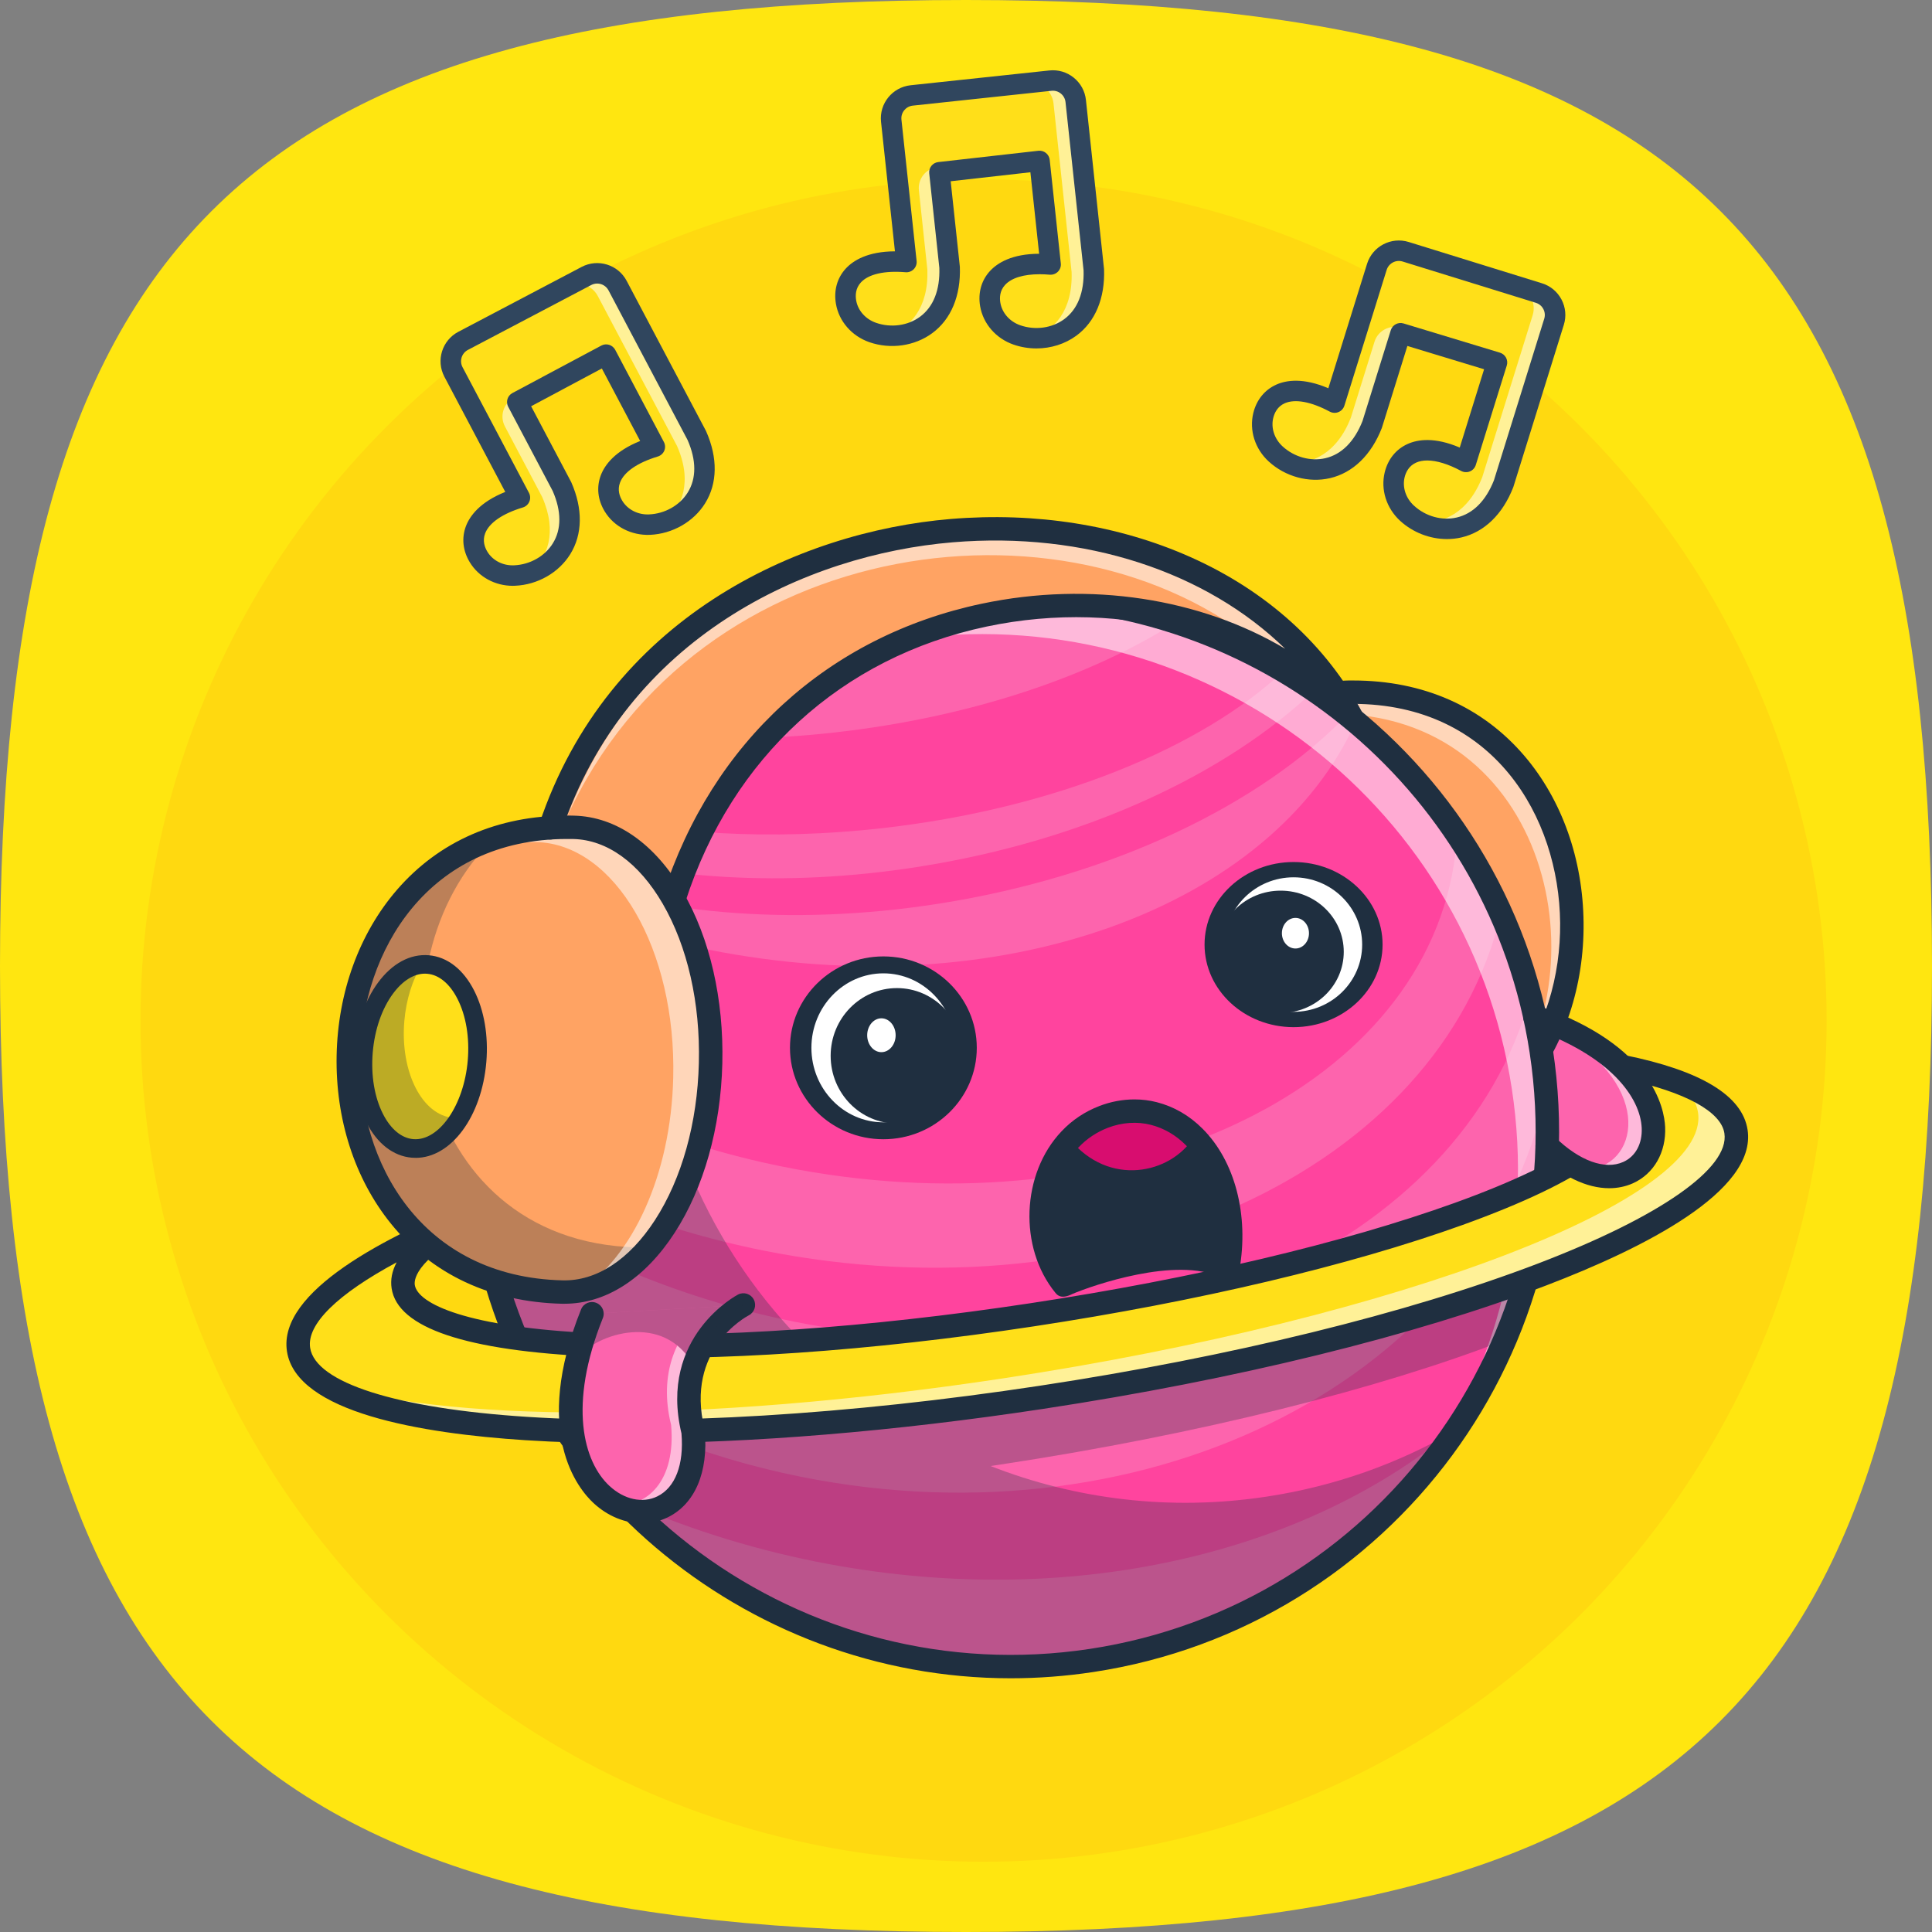 <svg width="55" height="55" viewBox="0 0 55 55" fill="none" xmlns="http://www.w3.org/2000/svg">
<rect x="0" y="0" width="55" height="55" fill="#808080" stroke="none"/>
<path fill-rule="evenodd" clip-rule="evenodd" d="M0 27.5C0 6.876 6.876 0 27.5 0C48.123 0 55 6.876 55 27.5C55 48.123 48.123 55 27.5 55C6.876 55 0 48.123 0 27.5Z" fill="#FFE610"/>
<ellipse cx="28" cy="29.054" rx="24" ry="23.946" fill="#FFD910"/>
<path d="M45.143 29.678L43.817 29.241L44.128 32.828C44.128 32.828 45.185 33.258 45.143 33.189C45.102 33.12 45.143 29.679 45.143 29.679L45.143 29.678Z" fill="#FD64AD"/>
<path d="M38.598 32.936C46.904 32.808 46.728 19.67 38.482 19.705C38.452 19.704 38.422 19.704 38.392 19.705C36.148 19.739 34.376 22.73 34.433 26.384C34.489 30.037 36.354 32.971 38.598 32.936Z" fill="#FFA363"/>
<g opacity="0.55">
<path d="M42.646 31.438C45.732 27.696 44.091 20.291 37.897 20.317C37.867 20.316 37.837 20.315 37.808 20.317C37.147 20.327 36.527 20.593 35.982 21.058C36.647 20.221 37.482 19.72 38.393 19.705C38.423 19.704 38.452 19.704 38.483 19.705C45.036 19.677 46.493 27.968 42.646 31.438Z" fill="white"/>
</g>
<path d="M38.559 33.27C37.37 33.27 36.255 32.544 35.414 31.222C34.595 29.933 34.128 28.216 34.1 26.389C34.072 24.561 34.485 22.831 35.263 21.518C36.072 20.153 37.182 19.391 38.387 19.372C38.418 19.371 38.453 19.372 38.487 19.372H38.52C40.515 19.372 42.205 20.117 43.405 21.528C44.468 22.779 45.063 24.462 45.081 26.266C45.099 28.069 44.537 29.759 43.499 31.025C42.321 32.462 40.628 33.238 38.604 33.27C38.589 33.27 38.573 33.27 38.558 33.27L38.559 33.27ZM38.432 20.037C38.421 20.037 38.411 20.037 38.401 20.038C37.433 20.053 36.524 20.699 35.838 21.856C35.121 23.066 34.741 24.672 34.768 26.378C34.794 28.085 35.224 29.678 35.978 30.865C36.7 32.001 37.627 32.622 38.593 32.603C42.635 32.541 44.444 29.278 44.414 26.273C44.385 23.266 42.525 20.038 38.515 20.038C38.504 20.038 38.494 20.038 38.484 20.038C38.465 20.037 38.448 20.037 38.432 20.037H38.432Z" fill="#1F2F40"/>
<path d="M42.84 38.153C42.459 39.051 41.991 39.908 41.448 40.713C41.421 40.753 41.394 40.792 41.367 40.831C41.285 40.951 41.2 41.069 41.115 41.187C41.083 41.232 41.05 41.276 41.017 41.319C40.916 41.455 40.813 41.588 40.708 41.719C40.666 41.772 40.624 41.824 40.581 41.875C40.521 41.949 40.459 42.022 40.397 42.095C40.355 42.144 40.313 42.193 40.27 42.241C40.228 42.29 40.185 42.338 40.143 42.386C40.1 42.434 40.056 42.481 40.013 42.528C39.979 42.565 39.945 42.601 39.91 42.638C39.872 42.678 39.834 42.719 39.795 42.759C39.756 42.8 39.716 42.842 39.676 42.882C39.616 42.944 39.554 43.005 39.492 43.066C39.457 43.101 39.421 43.136 39.386 43.169C39.322 43.231 39.258 43.291 39.194 43.352C39.139 43.403 39.084 43.454 39.028 43.504C38.997 43.532 38.965 43.56 38.933 43.589C38.907 43.612 38.881 43.635 38.855 43.658C38.792 43.713 38.729 43.769 38.663 43.822C38.615 43.865 38.565 43.906 38.516 43.947C38.471 43.985 38.425 44.022 38.379 44.059C38.307 44.117 38.234 44.175 38.161 44.232C38.113 44.269 38.066 44.305 38.018 44.342C37.966 44.382 37.914 44.421 37.861 44.46C37.806 44.501 37.749 44.542 37.693 44.582C37.355 44.826 37.005 45.056 36.645 45.271C36.58 45.31 36.514 45.349 36.447 45.388C36.342 45.449 36.236 45.509 36.13 45.567C36.056 45.608 35.98 45.648 35.905 45.688C35.633 45.83 35.356 45.966 35.074 46.093C35.007 46.123 34.939 46.154 34.87 46.182C34.841 46.196 34.812 46.208 34.783 46.22C34.711 46.252 34.639 46.281 34.567 46.311C34.466 46.352 34.365 46.392 34.263 46.431C34.189 46.459 34.115 46.487 34.04 46.514C34.018 46.523 33.996 46.53 33.975 46.537C33.9 46.565 33.824 46.591 33.747 46.617C33.736 46.621 33.725 46.625 33.713 46.629C33.632 46.656 33.55 46.684 33.468 46.71C33.455 46.714 33.441 46.718 33.429 46.722C33.355 46.746 33.282 46.768 33.208 46.79C33.095 46.824 32.98 46.857 32.865 46.889C32.768 46.917 32.67 46.942 32.573 46.967C32.479 46.991 32.386 47.014 32.292 47.036C32.276 47.039 32.261 47.043 32.245 47.046C32.164 47.065 32.082 47.084 32 47.101C31.988 47.104 31.975 47.106 31.962 47.109C31.9 47.123 31.837 47.136 31.774 47.148C31.745 47.154 31.717 47.159 31.689 47.164C31.652 47.172 31.617 47.179 31.581 47.185C31.528 47.195 31.474 47.205 31.42 47.214C31.395 47.218 31.371 47.223 31.347 47.226C31.257 47.242 31.166 47.256 31.075 47.27C29.259 47.546 27.469 47.489 25.767 47.148C25.572 47.108 25.378 47.065 25.186 47.019C24.907 46.952 24.63 46.876 24.357 46.793C24.285 46.772 24.214 46.75 24.144 46.726C23.844 46.631 23.548 46.527 23.255 46.413C23.196 46.391 23.136 46.367 23.077 46.342C23.008 46.316 22.94 46.287 22.873 46.259C22.81 46.232 22.747 46.205 22.686 46.178C22.667 46.17 22.648 46.163 22.629 46.154C22.552 46.12 22.477 46.087 22.401 46.051C22.326 46.016 22.25 45.981 22.176 45.945C22.131 45.925 22.087 45.903 22.042 45.88C21.998 45.859 21.955 45.837 21.912 45.816C21.862 45.791 21.814 45.767 21.764 45.741C21.696 45.705 21.627 45.669 21.559 45.632C21.494 45.598 21.429 45.562 21.365 45.526C21.355 45.521 21.344 45.515 21.334 45.509C21.261 45.469 21.189 45.427 21.117 45.386C21.102 45.377 21.087 45.368 21.073 45.36C20.999 45.317 20.926 45.273 20.853 45.229C20.849 45.226 20.845 45.224 20.841 45.221C20.764 45.175 20.689 45.129 20.613 45.081C20.602 45.074 20.593 45.068 20.582 45.061C20.509 45.015 20.437 44.968 20.365 44.92C20.355 44.914 20.345 44.908 20.336 44.901C20.269 44.857 20.203 44.813 20.138 44.768C20.119 44.754 20.1 44.742 20.082 44.728C20.023 44.688 19.965 44.648 19.908 44.607C19.881 44.588 19.854 44.569 19.828 44.55C19.766 44.505 19.704 44.46 19.643 44.413C19.639 44.411 19.634 44.407 19.631 44.404C19.564 44.355 19.497 44.304 19.432 44.254C19.415 44.24 19.398 44.227 19.381 44.214C19.312 44.16 19.242 44.105 19.174 44.05C19.112 44 19.05 43.949 18.989 43.898C18.962 43.877 18.937 43.855 18.912 43.833C18.849 43.781 18.788 43.728 18.726 43.674C18.652 43.61 18.579 43.545 18.507 43.48C18.439 43.418 18.373 43.357 18.306 43.294C18.299 43.287 18.292 43.281 18.285 43.273C18.216 43.209 18.148 43.144 18.081 43.078C18.011 43.01 17.942 42.94 17.873 42.871C17.805 42.801 17.737 42.731 17.67 42.66C17.626 42.614 17.581 42.566 17.538 42.519C17.459 42.434 17.381 42.348 17.304 42.259C17.167 42.105 17.034 41.948 16.905 41.788C16.87 41.746 16.836 41.704 16.803 41.662C16.785 41.64 16.768 41.618 16.75 41.595C16.721 41.558 16.693 41.521 16.664 41.484C16.505 41.279 16.352 41.07 16.205 40.856C16.174 40.811 16.144 40.767 16.113 40.723C16.032 40.601 15.951 40.478 15.872 40.354C15.844 40.309 15.815 40.264 15.787 40.218C15.784 40.213 15.781 40.208 15.778 40.203C15.711 40.094 15.645 39.985 15.581 39.875C15.552 39.826 15.524 39.777 15.495 39.727C15.433 39.617 15.371 39.505 15.311 39.393C15.284 39.343 15.257 39.292 15.23 39.241C15.113 39.015 15 38.784 14.893 38.55C14.877 38.516 14.861 38.481 14.845 38.446C14.769 38.278 14.697 38.108 14.627 37.936C14.603 37.877 14.58 37.819 14.557 37.76C14.44 37.46 14.331 37.154 14.233 36.845C14.212 36.78 14.192 36.715 14.173 36.65C14.166 36.63 14.16 36.611 14.155 36.591C14.144 36.554 14.133 36.518 14.123 36.482C14.105 36.424 14.088 36.365 14.073 36.307C14.069 36.296 14.066 36.285 14.064 36.275C14.038 36.181 14.012 36.087 13.989 35.993C13.969 35.917 13.95 35.841 13.933 35.764C13.907 35.662 13.884 35.56 13.863 35.458C13.85 35.405 13.839 35.354 13.829 35.301C13.814 35.228 13.799 35.155 13.785 35.081C13.768 34.996 13.753 34.909 13.737 34.823C13.735 34.806 13.731 34.789 13.729 34.771C13.713 34.681 13.698 34.589 13.684 34.498C13.397 32.613 13.469 30.756 13.851 28.997C13.864 28.932 13.878 28.869 13.893 28.805C13.909 28.738 13.924 28.672 13.94 28.607C13.946 28.583 13.952 28.558 13.958 28.534C13.972 28.48 13.985 28.427 13.999 28.373C14.004 28.355 14.008 28.336 14.014 28.318C14.036 28.235 14.058 28.154 14.081 28.073C14.107 27.98 14.134 27.887 14.163 27.796C14.184 27.724 14.206 27.651 14.23 27.58C14.24 27.548 14.25 27.517 14.261 27.485C14.282 27.421 14.302 27.358 14.324 27.296C14.335 27.261 14.347 27.226 14.36 27.192C14.383 27.127 14.406 27.062 14.43 26.997C14.435 26.982 14.441 26.967 14.447 26.952C14.476 26.869 14.508 26.787 14.54 26.705C14.574 26.616 14.61 26.527 14.647 26.438C14.684 26.349 14.721 26.261 14.759 26.173C14.79 26.101 14.821 26.03 14.854 25.958C14.857 25.952 14.859 25.946 14.863 25.939C14.875 25.911 14.888 25.883 14.902 25.854C14.933 25.785 14.965 25.718 14.997 25.65C15.037 25.567 15.078 25.485 15.119 25.403C15.124 25.391 15.13 25.38 15.136 25.368C15.175 25.291 15.215 25.214 15.255 25.138C15.334 24.986 15.416 24.836 15.5 24.689C15.505 24.681 15.509 24.673 15.515 24.665C15.54 24.62 15.566 24.575 15.592 24.53C15.722 24.309 15.857 24.092 15.997 23.878C16.042 23.808 16.089 23.738 16.135 23.67C16.223 23.541 16.313 23.413 16.405 23.287C16.43 23.251 16.456 23.215 16.482 23.18C16.496 23.161 16.509 23.143 16.523 23.126C16.561 23.073 16.601 23.021 16.641 22.969C16.699 22.893 16.757 22.818 16.817 22.743C16.868 22.678 16.921 22.613 16.974 22.548C16.994 22.524 17.014 22.5 17.034 22.476C17.078 22.422 17.123 22.369 17.168 22.316C17.174 22.31 17.18 22.303 17.186 22.295C17.232 22.243 17.276 22.19 17.322 22.139C17.405 22.046 17.488 21.953 17.573 21.861C17.625 21.805 17.677 21.75 17.73 21.694C17.818 21.603 17.906 21.514 17.995 21.424C18.044 21.374 18.095 21.324 18.147 21.275C18.295 21.131 18.447 20.989 18.602 20.851C18.642 20.815 18.682 20.779 18.723 20.744C18.746 20.724 18.768 20.703 18.792 20.684C18.842 20.64 18.894 20.596 18.945 20.553C18.986 20.518 19.028 20.484 19.07 20.449C19.186 20.354 19.304 20.26 19.423 20.168C19.47 20.131 19.516 20.095 19.563 20.061C19.571 20.054 19.58 20.047 19.588 20.041C19.637 20.003 19.687 19.967 19.737 19.93C20.008 19.731 20.287 19.54 20.572 19.359C20.628 19.323 20.685 19.287 20.741 19.253L20.75 19.247C20.864 19.177 20.978 19.109 21.093 19.042C22.709 18.101 24.525 17.444 26.486 17.147C34.823 15.883 42.609 21.601 43.876 29.92C44.134 31.61 44.102 33.279 43.818 34.874C43.616 36.01 43.286 37.109 42.84 38.153L42.84 38.153Z" fill="#FD64AD"/>
<path d="M41.547 40.565C37.264 44.236 30.397 45.895 23.216 44.453C21.258 44.059 19.41 43.462 17.708 42.699C16.654 41.596 15.762 40.328 15.074 38.93C17.303 40.376 19.918 41.462 22.798 42.04C32.813 44.052 42.259 39.17 44.011 31.119C44.262 34.557 43.335 37.849 41.547 40.566V40.565Z" fill="#FF449E"/>
<path d="M36.549 19.093C34.224 21.285 30.018 23.029 25.082 23.58C21.932 23.931 18.963 23.744 16.512 23.14C16.797 22.756 17.1 22.384 17.422 22.028C17.425 22.023 17.429 22.02 17.433 22.015C17.563 21.871 17.697 21.729 17.832 21.589C18.048 21.366 18.271 21.151 18.502 20.942C20.148 21.079 21.924 21.058 23.76 20.852C27.635 20.419 31.059 19.253 33.477 17.71C34.061 17.898 34.629 18.121 35.181 18.376C35.374 18.466 35.565 18.559 35.754 18.656C35.869 18.714 35.983 18.774 36.096 18.836C36.249 18.919 36.399 19.005 36.549 19.093Z" fill="#FF449E"/>
<path d="M43.56 28.38C41.614 35.483 32.447 39.601 22.634 37.63C19.184 36.937 16.101 35.581 13.593 33.795C13.559 33.485 13.537 33.176 13.524 32.868C13.515 32.688 13.511 32.507 13.509 32.327C15.854 33.833 18.64 34.979 21.717 35.597C31.685 37.6 40.989 33.318 42.73 26.005C42.857 26.288 42.975 26.577 43.085 26.87C43.268 27.361 43.428 27.864 43.56 28.38Z" fill="#FF449E"/>
<path d="M38.358 20.344C35.907 22.887 31.707 24.941 26.736 25.724C22.468 26.395 18.45 26 15.428 24.82C15.438 24.799 15.45 24.778 15.462 24.757C15.583 24.542 15.708 24.331 15.839 24.123C18.722 25.026 22.335 25.277 26.147 24.676C30.888 23.93 34.928 22.027 37.417 19.646C37.444 19.665 37.47 19.683 37.497 19.701C37.6 19.772 37.703 19.846 37.805 19.919C37.993 20.056 38.177 20.198 38.358 20.344L38.358 20.344Z" fill="#FF449E"/>
<path d="M41.33 24.938C40.033 31.36 31.512 35.066 22.296 33.215C19.011 32.555 16.081 31.279 13.73 29.616C13.914 28.55 14.211 27.516 14.608 26.529C14.759 26.156 14.924 25.79 15.104 25.43C16.652 26.123 18.343 26.668 20.14 27.029C28.462 28.701 36.218 25.842 38.598 20.542C38.87 20.768 39.134 21.006 39.39 21.252C39.84 21.684 40.264 22.145 40.659 22.633C40.95 22.991 41.224 23.363 41.482 23.748C41.46 24.145 41.409 24.542 41.33 24.938V24.938Z" fill="#FF449E"/>
<g opacity="0.55">
<path d="M40.424 42.063C42.615 38.962 43.655 35.046 43.039 30.999C41.772 22.681 33.986 16.962 25.648 18.226C21.855 18.801 18.602 20.723 16.301 23.43C18.613 20.158 22.206 17.795 26.485 17.147C34.823 15.882 42.609 21.601 43.876 29.919C44.567 34.452 43.179 38.821 40.424 42.063H40.424Z" fill="white"/>
</g>
<g opacity="0.3">
<path d="M28.464 41.695C28.376 41.708 28.288 41.722 28.201 41.735C30.616 42.68 33.306 43.024 36.056 42.606C38.017 42.309 39.833 41.652 41.448 40.713C41.421 40.753 41.394 40.792 41.367 40.831C41.285 40.951 41.2 41.069 41.115 41.187C41.083 41.231 41.05 41.276 41.017 41.319C40.916 41.454 40.813 41.587 40.708 41.719C40.666 41.772 40.624 41.824 40.581 41.875C40.521 41.949 40.459 42.022 40.397 42.095C40.355 42.143 40.313 42.193 40.27 42.241C40.228 42.289 40.185 42.338 40.143 42.385C40.1 42.434 40.056 42.481 40.013 42.528C39.979 42.565 39.945 42.601 39.91 42.638C39.872 42.678 39.834 42.719 39.795 42.759C39.756 42.8 39.716 42.842 39.676 42.882C39.616 42.943 39.554 43.005 39.492 43.066C39.457 43.101 39.421 43.135 39.386 43.169C39.322 43.231 39.258 43.291 39.194 43.352C39.139 43.402 39.084 43.453 39.028 43.503C38.997 43.532 38.965 43.56 38.933 43.589C38.907 43.612 38.881 43.635 38.855 43.658C38.792 43.714 38.728 43.768 38.663 43.822C38.615 43.865 38.565 43.906 38.516 43.947C38.471 43.985 38.425 44.022 38.379 44.058C38.307 44.117 38.234 44.175 38.161 44.232C38.113 44.269 38.066 44.305 38.018 44.342C37.966 44.381 37.914 44.421 37.861 44.459C37.806 44.501 37.749 44.541 37.693 44.582C37.355 44.826 37.005 45.055 36.645 45.271C36.58 45.31 36.514 45.349 36.447 45.387C36.342 45.449 36.236 45.509 36.13 45.566C36.056 45.608 35.98 45.648 35.905 45.688C35.633 45.83 35.356 45.966 35.074 46.092C35.007 46.123 34.939 46.154 34.87 46.182C34.841 46.196 34.812 46.208 34.783 46.22C34.711 46.251 34.639 46.281 34.567 46.311C34.466 46.352 34.365 46.392 34.263 46.431C34.189 46.459 34.115 46.486 34.04 46.514C34.018 46.522 33.996 46.53 33.975 46.537C33.9 46.565 33.824 46.591 33.747 46.617C33.736 46.621 33.725 46.625 33.713 46.629C33.632 46.656 33.55 46.684 33.468 46.71C33.455 46.714 33.441 46.718 33.429 46.722C33.355 46.746 33.282 46.768 33.208 46.79C33.095 46.824 32.98 46.857 32.865 46.889C32.768 46.916 32.67 46.942 32.573 46.966C32.479 46.991 32.386 47.014 32.292 47.036C32.276 47.039 32.261 47.043 32.245 47.046C32.164 47.065 32.082 47.083 32 47.101C31.988 47.104 31.975 47.106 31.962 47.109C31.9 47.123 31.837 47.135 31.774 47.147C31.745 47.154 31.717 47.159 31.689 47.164C31.652 47.171 31.617 47.179 31.581 47.185C31.528 47.195 31.474 47.204 31.42 47.214C31.395 47.218 31.371 47.223 31.347 47.226C31.257 47.242 31.166 47.256 31.075 47.27C29.259 47.546 27.469 47.489 25.767 47.147C25.572 47.108 25.378 47.065 25.186 47.019C24.907 46.952 24.63 46.876 24.357 46.793C24.285 46.772 24.214 46.75 24.144 46.726C23.844 46.631 23.548 46.527 23.255 46.413C23.196 46.39 23.136 46.367 23.077 46.342C23.008 46.316 22.94 46.287 22.873 46.258C22.81 46.232 22.747 46.205 22.686 46.178C22.667 46.17 22.648 46.162 22.629 46.154C22.552 46.12 22.477 46.086 22.401 46.051C22.326 46.016 22.25 45.981 22.176 45.945C22.131 45.924 22.087 45.903 22.042 45.88C21.998 45.859 21.955 45.837 21.912 45.816C21.862 45.791 21.814 45.766 21.764 45.74C21.696 45.705 21.627 45.669 21.559 45.632C21.494 45.598 21.429 45.562 21.365 45.526C21.355 45.521 21.344 45.515 21.334 45.509C21.261 45.468 21.189 45.427 21.117 45.385C21.102 45.377 21.087 45.368 21.073 45.359C20.999 45.317 20.926 45.273 20.853 45.229C20.849 45.226 20.845 45.224 20.841 45.221C20.764 45.175 20.689 45.129 20.613 45.08C20.602 45.074 20.593 45.068 20.582 45.061C20.509 45.014 20.437 44.968 20.365 44.92C20.355 44.914 20.345 44.908 20.336 44.901C20.269 44.857 20.203 44.813 20.138 44.767C20.119 44.754 20.1 44.742 20.082 44.728C20.023 44.688 19.965 44.648 19.908 44.606C19.881 44.588 19.854 44.569 19.828 44.55C19.766 44.505 19.704 44.459 19.643 44.413C19.639 44.411 19.634 44.407 19.631 44.404C19.564 44.355 19.497 44.304 19.432 44.254C19.415 44.24 19.398 44.227 19.381 44.214C19.312 44.16 19.242 44.105 19.174 44.05C19.112 44 19.05 43.949 18.989 43.898C18.962 43.876 18.937 43.855 18.912 43.833C18.849 43.781 18.788 43.728 18.726 43.674C18.652 43.609 18.579 43.545 18.507 43.479C18.439 43.418 18.373 43.356 18.306 43.294C18.299 43.287 18.292 43.281 18.285 43.273C18.216 43.209 18.148 43.144 18.081 43.078C18.011 43.01 17.942 42.94 17.873 42.87C17.805 42.801 17.737 42.731 17.67 42.66C17.626 42.613 17.581 42.566 17.538 42.519C17.459 42.433 17.381 42.347 17.304 42.259C17.167 42.105 17.034 41.948 16.905 41.788C16.87 41.746 16.836 41.704 16.803 41.662C16.785 41.64 16.768 41.617 16.75 41.594C16.721 41.558 16.693 41.521 16.664 41.484C16.505 41.279 16.352 41.07 16.205 40.856C16.174 40.811 16.144 40.767 16.113 40.723C16.032 40.601 15.951 40.478 15.872 40.354C15.844 40.308 15.815 40.264 15.787 40.218C15.784 40.213 15.781 40.207 15.778 40.203C15.711 40.094 15.645 39.985 15.581 39.875C15.552 39.826 15.524 39.777 15.495 39.727C15.433 39.617 15.371 39.505 15.311 39.393C15.284 39.342 15.257 39.292 15.23 39.241C15.113 39.015 15 38.784 14.893 38.55C14.877 38.516 14.861 38.481 14.845 38.446C14.769 38.277 14.697 38.108 14.627 37.936C14.603 37.877 14.58 37.818 14.557 37.759C14.44 37.46 14.331 37.154 14.233 36.845C14.212 36.78 14.192 36.715 14.173 36.65C14.166 36.63 14.16 36.61 14.155 36.591C14.144 36.554 14.133 36.518 14.123 36.481C14.105 36.424 14.088 36.365 14.073 36.307C14.069 36.296 14.066 36.285 14.064 36.274C14.038 36.181 14.012 36.087 13.989 35.993C13.969 35.916 13.95 35.84 13.933 35.764C13.907 35.662 13.884 35.56 13.863 35.458C13.85 35.405 13.839 35.354 13.829 35.301C13.814 35.228 13.799 35.154 13.785 35.081C13.768 34.995 13.753 34.909 13.737 34.823C13.735 34.805 13.731 34.788 13.729 34.771C13.713 34.68 13.698 34.589 13.684 34.498C13.397 32.613 13.469 30.756 13.851 28.996C13.864 28.932 13.878 28.868 13.893 28.805C13.909 28.738 13.924 28.672 13.94 28.607C13.946 28.582 13.952 28.558 13.958 28.534C13.972 28.48 13.985 28.426 13.999 28.373C14.004 28.354 14.008 28.336 14.014 28.317C14.036 28.235 14.058 28.154 14.081 28.073C14.107 27.98 14.134 27.887 14.163 27.796C14.184 27.723 14.206 27.651 14.23 27.58C14.24 27.548 14.25 27.517 14.261 27.485C14.282 27.421 14.302 27.358 14.324 27.296C14.335 27.26 14.347 27.226 14.36 27.192C14.383 27.127 14.406 27.062 14.43 26.997C14.435 26.982 14.441 26.967 14.447 26.952C14.476 26.869 14.508 26.787 14.54 26.705C14.574 26.616 14.61 26.527 14.647 26.438C14.684 26.349 14.721 26.261 14.759 26.173C14.79 26.101 14.821 26.03 14.854 25.958C14.857 25.952 14.859 25.946 14.863 25.939C14.875 25.911 14.888 25.883 14.902 25.854C14.933 25.785 14.965 25.718 14.997 25.65C15.037 25.567 15.078 25.485 15.119 25.402C15.124 25.391 15.13 25.379 15.136 25.368C15.175 25.29 15.215 25.214 15.255 25.137C15.334 24.986 15.416 24.836 15.5 24.688C15.505 24.681 15.509 24.673 15.515 24.665C15.54 24.62 15.566 24.575 15.592 24.53C15.722 24.309 15.857 24.092 15.997 23.878C16.042 23.808 16.089 23.738 16.135 23.669C16.223 23.54 16.313 23.413 16.405 23.286C16.43 23.251 16.456 23.215 16.482 23.18C16.496 23.161 16.509 23.143 16.523 23.126C16.561 23.073 16.601 23.021 16.641 22.969C16.699 22.893 16.757 22.818 16.817 22.743C16.868 22.678 16.921 22.613 16.974 22.548C16.994 22.524 17.014 22.5 17.034 22.476C17.078 22.422 17.123 22.369 17.168 22.316C17.174 22.31 17.18 22.302 17.186 22.295C17.232 22.242 17.276 22.19 17.322 22.139C17.405 22.046 17.488 21.953 17.573 21.861C17.625 21.804 17.677 21.749 17.73 21.694C17.818 21.603 17.906 21.513 17.995 21.424C18.044 21.374 18.095 21.324 18.147 21.275C18.295 21.13 18.447 20.989 18.602 20.851C18.642 20.815 18.682 20.778 18.723 20.743C18.746 20.724 18.768 20.703 18.792 20.683C18.842 20.64 18.894 20.596 18.945 20.553C18.986 20.518 19.028 20.484 19.07 20.449C19.186 20.353 19.304 20.26 19.423 20.167C19.47 20.131 19.516 20.095 19.563 20.061C19.571 20.054 19.58 20.047 19.588 20.041C19.637 20.003 19.687 19.967 19.737 19.93C20.008 19.73 20.287 19.54 20.572 19.359C20.628 19.323 20.685 19.287 20.741 19.253L20.75 19.247C20.864 19.177 20.978 19.108 21.093 19.042C19.031 22.098 18.068 25.904 18.666 29.834C19.299 33.988 21.558 37.494 24.699 39.805C25.836 39.68 27.009 39.526 28.207 39.344C35.324 38.265 41.314 36.492 43.818 34.874C43.616 36.01 43.286 37.109 42.84 38.153C39.254 39.538 34.171 40.83 28.464 41.695L28.464 41.695Z" fill="#1F2F40"/>
</g>
<path d="M28.77 47.777C21.194 47.777 14.527 42.245 13.354 34.547C12.062 26.061 17.93 18.107 26.436 16.817C34.941 15.527 42.913 21.383 44.206 29.869C45.499 38.356 39.63 46.309 31.125 47.599C30.334 47.719 29.547 47.777 28.77 47.777ZM28.789 17.305C28.046 17.305 27.293 17.361 26.536 17.476C18.394 18.71 12.777 26.324 14.014 34.447C15.252 42.571 22.883 48.176 31.024 46.941C39.166 45.706 44.783 38.093 43.546 29.969C42.424 22.602 36.041 17.305 28.789 17.305Z" fill="#1F2F40"/>
<path d="M29.639 39.78C18.339 41.493 8.874 40.884 8.498 38.419C8.315 37.219 10.319 35.802 13.726 34.464C12.206 35.227 11.378 35.976 11.478 36.629C11.766 38.527 19.783 38.885 29.383 37.429C38.982 35.974 46.53 33.255 46.241 31.357C46.205 31.125 46.054 30.915 45.797 30.73C45.927 30.612 46.054 30.49 46.176 30.363C48.116 30.753 49.292 31.377 49.419 32.213C49.796 34.679 40.939 38.066 29.639 39.78Z" fill="#FFDF19"/>
<g opacity="0.55">
<path d="M29.64 39.78C19.869 41.262 11.469 41.006 9.133 39.316C12.404 40.501 19.948 40.544 28.558 39.239C39.858 37.525 48.714 34.138 48.339 31.672C48.288 31.339 48.071 31.04 47.706 30.776C48.727 31.146 49.331 31.628 49.421 32.214C49.796 34.68 40.94 38.067 29.64 39.781V39.78Z" fill="white"/>
</g>
<path d="M17.871 41.087C16.842 41.087 15.865 41.058 14.951 40.999C12.004 40.809 8.435 40.216 8.169 38.469C7.91 36.769 10.982 35.184 13.605 34.154C13.771 34.089 13.959 34.166 14.032 34.328C14.104 34.491 14.036 34.682 13.877 34.762C11.855 35.776 11.783 36.409 11.808 36.579C11.889 37.111 13.286 37.79 16.954 37.954C20.315 38.104 24.711 37.801 29.333 37.1C33.955 36.399 38.243 35.386 41.407 34.246C44.861 33.002 45.993 31.939 45.912 31.407C45.891 31.27 45.786 31.133 45.602 31C45.453 30.892 45.42 30.684 45.528 30.535C45.603 30.431 45.726 30.384 45.845 30.4C45.841 30.366 45.842 30.332 45.849 30.297C45.886 30.116 46.062 30 46.243 30.036C48.422 30.475 49.602 31.191 49.75 32.163C50.017 33.911 46.785 35.535 44.028 36.59C40.27 38.027 35.178 39.277 29.689 40.109C25.45 40.752 21.362 41.087 17.871 41.087L17.871 41.087ZM11.292 35.936C9.617 36.836 8.726 37.697 8.829 38.369C8.98 39.361 11.285 40.095 14.994 40.334C18.963 40.59 24.147 40.276 29.589 39.451C35.032 38.626 40.075 37.389 43.789 35.968C47.26 34.64 49.242 33.255 49.09 32.263C48.997 31.646 47.98 31.09 46.291 30.727C46.446 30.903 46.54 31.098 46.572 31.307C46.743 32.432 45.082 33.631 41.634 34.873C38.43 36.026 34.097 37.051 29.433 37.758C24.77 38.466 20.328 38.772 16.925 38.619C13.263 38.456 11.32 37.803 11.149 36.679C11.111 36.433 11.159 36.186 11.292 35.936H11.292Z" fill="#1F2F40"/>
<path d="M16.005 36.782C7.7 36.579 7.994 23.443 16.241 23.551C16.27 23.551 16.3 23.551 16.33 23.552C18.573 23.607 20.318 26.613 20.228 30.267C20.139 33.919 18.248 36.837 16.005 36.781V36.782Z" fill="#FFA363"/>
<g opacity="0.3">
<path d="M18.499 35.491C17.795 36.322 16.931 36.804 16.006 36.782C8.51 36.599 8.02 25.877 14.061 23.873C10.408 27.356 11.662 35.352 18.126 35.51C18.252 35.514 18.376 35.507 18.499 35.491Z" fill="#1F2F40"/>
</g>
<path d="M19.193 25.571C22.269 16.012 33.825 15.221 38.494 20.454C34.201 12.39 19.599 13.056 15.915 23.555" fill="#FFA363"/>
<g opacity="0.55">
<path d="M38.577 20.538C37.918 19.798 37.12 19.179 36.229 18.689C30.747 13.751 19.851 15.069 16.122 23.298C20 13.127 34.33 12.562 38.577 20.538Z" fill="white"/>
</g>
<g opacity="0.55">
<path d="M16.493 36.747C17.997 35.797 19.098 33.453 19.165 30.687C19.256 27.033 17.51 24.028 15.267 23.972C15.237 23.971 15.207 23.972 15.177 23.972C14.473 23.963 13.825 24.05 13.238 24.219C14.08 23.783 15.082 23.536 16.241 23.551C16.271 23.551 16.301 23.552 16.33 23.552C18.574 23.607 20.319 26.613 20.229 30.267C20.146 33.652 18.516 36.405 16.493 36.747H16.493Z" fill="white"/>
</g>
<path d="M16.069 37.115C16.045 37.115 16.021 37.115 15.997 37.115C13.973 37.065 12.287 36.274 11.122 34.826C10.095 33.551 9.549 31.856 9.583 30.053C9.617 28.249 10.228 26.572 11.302 25.33C12.5 23.947 14.171 23.218 16.14 23.218C16.175 23.218 16.21 23.218 16.246 23.218C16.274 23.218 16.308 23.218 16.342 23.22C17.544 23.249 18.647 24.021 19.444 25.393C20.21 26.714 20.608 28.447 20.563 30.275C20.518 32.102 20.036 33.814 19.205 35.096C18.359 36.401 17.247 37.115 16.069 37.115ZM16.144 23.884C12.174 23.884 10.306 27.076 10.25 30.066C10.193 33.071 11.973 36.35 16.013 36.449C16.979 36.475 17.912 35.863 18.645 34.734C19.41 33.554 19.854 31.965 19.895 30.259C19.937 28.552 19.572 26.943 18.866 25.727C18.19 24.563 17.287 23.909 16.323 23.885C16.294 23.884 16.268 23.884 16.242 23.884C16.209 23.884 16.176 23.884 16.144 23.884Z" fill="#1F2F40"/>
<path d="M13.58 30.207C13.701 28.762 13.075 27.529 12.182 27.455C11.289 27.38 10.467 28.492 10.346 29.938C10.225 31.384 10.851 32.616 11.744 32.691C12.637 32.765 13.459 31.653 13.58 30.207Z" fill="#FFDF19"/>
<g opacity="0.3">
<path d="M13.084 31.824C12.738 32.393 12.253 32.735 11.744 32.693C10.851 32.618 10.225 31.386 10.346 29.94C10.459 28.59 11.184 27.531 12.007 27.457C11.745 27.887 11.563 28.448 11.51 29.071C11.389 30.517 12.015 31.75 12.908 31.824C12.967 31.829 13.026 31.828 13.084 31.823L13.084 31.824Z" fill="#1F2F40"/>
</g>
<path d="M11.832 32.961C11.795 32.961 11.759 32.96 11.723 32.957C11.196 32.913 10.736 32.556 10.429 31.951C10.143 31.388 10.02 30.666 10.083 29.919C10.145 29.171 10.387 28.48 10.762 27.972C11.165 27.426 11.678 27.15 12.205 27.194C12.732 27.238 13.191 27.595 13.498 28.2C13.784 28.763 13.907 29.485 13.845 30.232C13.714 31.792 12.841 32.962 11.832 32.962V32.961ZM12.098 27.718C11.782 27.718 11.461 27.918 11.189 28.286C10.871 28.716 10.666 29.311 10.611 29.962C10.557 30.613 10.66 31.235 10.902 31.711C11.123 32.146 11.43 32.401 11.767 32.429C12.498 32.488 13.209 31.464 13.316 30.188C13.371 29.537 13.267 28.916 13.025 28.439C12.804 28.004 12.497 27.749 12.161 27.721C12.14 27.719 12.119 27.718 12.098 27.718V27.718Z" fill="#1F2F40"/>
<path d="M30.461 32.436C30.717 32.164 31.037 31.943 31.42 31.795C31.874 31.62 32.376 31.578 32.847 31.7C33.288 31.813 33.674 32.045 33.993 32.364C34.83 33.194 35.217 34.62 34.953 36.101C33.845 35.219 31.7 35.314 30.302 36.591C29.387 35.47 29.414 33.539 30.461 32.436Z" fill="#1F2F40"/>
<path d="M30.461 32.436C30.718 32.164 31.038 31.943 31.42 31.795C31.875 31.62 32.376 31.578 32.848 31.7C33.288 31.813 33.675 32.045 33.993 32.364C33.32 33.435 31.562 33.787 30.461 32.436Z" fill="#D80D6F"/>
<path d="M32.296 31.298C32.512 31.298 32.725 31.324 32.931 31.377C33.421 31.503 33.858 31.756 34.23 32.128C35.157 33.049 35.561 34.594 35.282 36.159C35.261 36.274 35.196 36.557 34.745 36.361C33.489 35.764 31.104 36.591 30.527 36.837C30.212 36.995 30.101 36.873 30.043 36.801C28.995 35.517 29.075 33.413 30.218 32.208C30.518 31.889 30.882 31.645 31.299 31.485C31.621 31.361 31.961 31.298 32.296 31.298V31.298ZM34.688 35.539C34.776 34.369 34.437 33.274 33.758 32.599C33.47 32.312 33.136 32.118 32.764 32.022C32.375 31.922 31.94 31.951 31.54 32.105C31.217 32.23 30.936 32.418 30.704 32.664C30.704 32.664 30.703 32.664 30.703 32.664C29.872 33.541 29.745 35.068 30.366 36.104C31.735 35.64 33.289 35.25 34.688 35.539L34.688 35.539Z" fill="#1F2F40"/>
<path d="M21.163 37.149C21.163 37.149 20.133 37.673 19.752 38.883C19.594 39.385 19.547 40.005 19.73 40.753C20.055 44.435 15.231 43.596 16.444 38.654C16.54 38.262 16.674 37.843 16.852 37.399L21.163 37.149Z" fill="#FD64AD"/>
<g opacity="0.55">
<path d="M19.73 40.753C19.905 42.729 18.596 43.403 17.533 42.839C18.417 42.909 19.246 42.163 19.105 40.566C18.921 39.817 18.969 39.198 19.126 38.696C19.171 38.556 19.223 38.425 19.282 38.304C19.459 38.449 19.619 38.639 19.752 38.883C19.594 39.385 19.547 40.005 19.73 40.753Z" fill="white"/>
</g>
<path d="M18.278 43.363C17.797 43.363 17.302 43.165 16.897 42.79C16.458 42.384 15.135 40.785 16.542 37.275C16.611 37.104 16.805 37.021 16.976 37.09C17.148 37.158 17.231 37.352 17.162 37.523C16.169 39.999 16.609 41.615 17.351 42.302C17.77 42.69 18.292 42.804 18.712 42.599C19.223 42.349 19.474 41.697 19.4 40.806C18.74 38.044 20.989 36.864 21.012 36.852C21.176 36.769 21.377 36.834 21.46 36.998C21.544 37.161 21.479 37.361 21.316 37.445C21.242 37.484 19.502 38.415 20.055 40.674C20.059 40.69 20.062 40.707 20.063 40.724C20.169 41.916 19.783 42.817 19.006 43.197C18.777 43.308 18.529 43.363 18.277 43.363L18.278 43.363Z" fill="#1F2F40"/>
<g opacity="0.3">
<path d="M21.163 37.149C21.163 37.149 20.133 37.673 19.752 38.883C18.906 37.331 16.978 37.965 16.444 38.654C16.54 38.262 16.674 37.843 16.852 37.399L21.163 37.149Z" fill="#1F2F40"/>
</g>
<path d="M19.194 25.904C19.16 25.904 19.125 25.899 19.091 25.888C18.916 25.832 18.819 25.645 18.876 25.47C20.273 21.127 23.58 18.107 27.949 17.186C31.034 16.535 34.18 17.038 36.586 18.469C34.343 16.279 30.882 15.125 27.124 15.438C22.954 15.785 17.837 18.13 15.984 23.671C15.926 23.846 15.737 23.94 15.562 23.882C15.387 23.823 15.293 23.635 15.351 23.46C17.307 17.612 22.686 15.139 27.069 14.774C29.484 14.574 31.84 14.947 33.882 15.855C36.061 16.824 37.758 18.36 38.789 20.297C38.868 20.446 38.824 20.631 38.685 20.727C38.546 20.823 38.358 20.801 38.245 20.675C35.973 18.128 31.986 17.014 28.087 17.837C23.959 18.707 20.833 21.564 19.511 25.673C19.466 25.814 19.335 25.904 19.194 25.904V25.904Z" fill="#1F2F40"/>
<path d="M44.651 33.106V29.341C48.632 31.25 47.026 34.639 44.651 33.106Z" fill="#FD64AD"/>
<g opacity="0.55">
<path d="M44.982 33.291C46.545 33.4 47.186 31.151 44.651 29.538V29.341C48.444 31.16 47.165 34.322 44.982 33.291Z" fill="white"/>
</g>
<path d="M45.81 33.826C45.173 33.826 44.465 33.491 43.813 32.859C43.681 32.73 43.677 32.52 43.806 32.388C43.934 32.256 44.145 32.253 44.278 32.381C44.969 33.05 45.692 33.311 46.211 33.078C46.56 32.922 46.756 32.56 46.736 32.111C46.697 31.248 45.849 30.047 43.586 29.266C43.412 29.206 43.32 29.016 43.38 28.842C43.44 28.669 43.63 28.576 43.804 28.637C47.05 29.756 47.379 31.556 47.403 32.081C47.435 32.802 47.084 33.417 46.485 33.686C46.274 33.78 46.047 33.826 45.81 33.826L45.81 33.826Z" fill="#1F2F40"/>
<path d="M25.148 32.191C26.448 32.191 27.502 31.133 27.502 29.829C27.502 28.525 26.448 27.468 25.148 27.468C23.848 27.468 22.794 28.525 22.794 29.829C22.794 31.133 23.848 32.191 25.148 32.191Z" fill="white"/>
<path d="M25.148 32.22C23.829 32.22 22.757 31.148 22.757 29.83C22.757 28.512 23.829 27.439 25.148 27.439C26.467 27.439 27.539 28.511 27.539 29.83C27.539 31.148 26.467 32.22 25.148 32.22ZM25.148 27.497C23.87 27.497 22.831 28.544 22.831 29.83C22.831 31.115 23.87 32.162 25.148 32.162C26.426 32.162 27.465 31.115 27.465 29.83C27.465 28.544 26.426 27.497 25.148 27.497Z" fill="#1F2F40"/>
<path d="M25.148 32.432C23.682 32.432 22.489 31.264 22.489 29.829C22.489 28.394 23.682 27.227 25.148 27.227C26.614 27.227 27.807 28.394 27.807 29.829C27.807 31.264 26.614 32.432 25.148 32.432ZM25.148 27.709C24.018 27.709 23.099 28.66 23.099 29.829C23.099 30.998 24.018 31.95 25.148 31.95C26.278 31.95 27.198 30.998 27.198 29.829C27.198 28.66 26.278 27.709 25.148 27.709Z" fill="#1F2F40"/>
<path d="M25.534 31.985C26.575 31.985 27.42 31.122 27.42 30.057C27.42 28.992 26.575 28.129 25.534 28.129C24.492 28.129 23.647 28.992 23.647 30.057C23.647 31.122 24.492 31.985 25.534 31.985Z" fill="#1F2F40"/>
<path d="M25.092 29.983C25.336 29.983 25.534 29.754 25.534 29.471C25.534 29.189 25.336 28.96 25.092 28.96C24.848 28.96 24.65 29.189 24.65 29.471C24.65 29.754 24.848 29.983 25.092 29.983Z" fill="white"/>
<path d="M25.092 30.012C24.828 30.012 24.613 29.769 24.613 29.471C24.613 29.173 24.828 28.93 25.092 28.93C25.356 28.93 25.571 29.173 25.571 29.471C25.571 29.769 25.356 30.012 25.092 30.012ZM25.092 28.989C24.869 28.989 24.687 29.205 24.687 29.471C24.687 29.737 24.869 29.953 25.092 29.953C25.315 29.953 25.497 29.737 25.497 29.471C25.497 29.205 25.315 28.989 25.092 28.989Z" fill="#1F2F40"/>
<path d="M36.826 29.023C38.065 29.023 39.069 28.068 39.069 26.89C39.069 25.712 38.065 24.757 36.826 24.757C35.587 24.757 34.583 25.712 34.583 26.89C34.583 28.068 35.587 29.023 36.826 29.023Z" fill="white"/>
<path d="M36.825 29.05C35.568 29.05 34.546 28.081 34.546 26.89C34.546 25.7 35.568 24.731 36.825 24.731C38.081 24.731 39.104 25.7 39.104 26.89C39.104 28.081 38.081 29.05 36.825 29.05ZM36.825 24.784C35.608 24.784 34.617 25.729 34.617 26.89C34.617 28.052 35.607 28.996 36.825 28.996C38.042 28.996 39.032 28.052 39.032 26.89C39.032 25.729 38.042 24.784 36.825 24.784Z" fill="#1F2F40"/>
<path d="M36.825 29.241C35.428 29.241 34.291 28.187 34.291 26.89C34.291 25.594 35.428 24.54 36.825 24.54C38.222 24.54 39.359 25.594 39.359 26.89C39.359 28.187 38.222 29.241 36.825 29.241ZM36.825 24.975C35.748 24.975 34.872 25.834 34.872 26.89C34.872 27.946 35.748 28.805 36.825 28.805C37.902 28.805 38.778 27.946 38.778 26.89C38.778 25.834 37.902 24.975 36.825 24.975Z" fill="#1F2F40"/>
<path d="M36.457 28.837C37.449 28.837 38.254 28.058 38.254 27.096C38.254 26.134 37.449 25.355 36.457 25.355C35.464 25.355 34.66 26.134 34.66 27.096C34.66 28.058 35.464 28.837 36.457 28.837Z" fill="#1F2F40"/>
<path d="M36.879 27.029C37.111 27.029 37.3 26.822 37.3 26.567C37.3 26.311 37.111 26.105 36.879 26.105C36.646 26.105 36.458 26.311 36.458 26.567C36.458 26.822 36.646 27.029 36.879 27.029Z" fill="white"/>
<path d="M36.879 27.055C36.627 27.055 36.422 26.836 36.422 26.567C36.422 26.297 36.627 26.078 36.879 26.078C37.13 26.078 37.335 26.297 37.335 26.567C37.335 26.836 37.13 27.055 36.879 27.055ZM36.879 26.131C36.666 26.131 36.493 26.326 36.493 26.567C36.493 26.807 36.666 27.002 36.879 27.002C37.091 27.002 37.264 26.807 37.264 26.567C37.264 26.326 37.091 26.131 36.879 26.131Z" fill="#1F2F40"/>
<path d="M43.793 10.594L42.804 13.77C42.189 15.346 40.778 15.274 40.055 14.611C39.752 14.333 39.605 13.915 39.703 13.515C39.858 12.879 40.544 12.514 41.733 13.15L42.615 10.319L39.871 9.487L39.063 12.082C38.448 13.658 37.037 13.585 36.314 12.923C36.011 12.645 35.864 12.226 35.962 11.827C36.117 11.191 36.803 10.826 37.992 11.462L39.195 7.598C39.303 7.253 39.67 7.06 40.016 7.167L43.807 8.343C44.153 8.45 44.346 8.816 44.239 9.161L43.793 10.594Z" fill="#FFDF19"/>
<g opacity="0.55">
<path d="M42.006 10.134L39.87 9.487L39.062 12.081C38.536 13.431 37.427 13.572 36.665 13.169C37.327 13.243 38.057 12.913 38.455 11.893L39.129 9.729C39.227 9.413 39.563 9.235 39.88 9.332L42.051 9.99L42.005 10.134L42.006 10.134Z" fill="white"/>
</g>
<g opacity="0.55">
<path d="M44.24 9.161L42.805 13.77C42.278 15.119 41.168 15.26 40.407 14.858C41.069 14.931 41.799 14.601 42.197 13.582L43.632 8.972C43.739 8.627 43.547 8.262 43.201 8.154L43.808 8.343C44.154 8.45 44.347 8.816 44.24 9.161L44.24 9.161Z" fill="white"/>
</g>
<path d="M41.192 15.346C40.71 15.346 40.225 15.162 39.858 14.826C39.468 14.467 39.3 13.939 39.42 13.446C39.511 13.072 39.744 12.785 40.075 12.638C40.363 12.509 40.843 12.437 41.556 12.741L42.249 10.512L40.065 9.849L39.343 12.168C39.34 12.175 39.338 12.181 39.336 12.188C39.036 12.955 38.513 13.461 37.862 13.612C37.258 13.752 36.589 13.57 36.117 13.137C35.727 12.779 35.559 12.251 35.679 11.758C35.77 11.384 36.003 11.097 36.334 10.949C36.622 10.821 37.102 10.748 37.815 11.053L38.917 7.511C39.072 7.013 39.604 6.734 40.103 6.889L43.895 8.064C44.137 8.139 44.335 8.303 44.453 8.527C44.57 8.75 44.594 9.006 44.519 9.247L43.084 13.857C43.081 13.863 43.079 13.87 43.077 13.876C42.777 14.643 42.254 15.149 41.603 15.3C41.468 15.331 41.331 15.346 41.192 15.346H41.192ZM40.63 13.109C40.511 13.109 40.404 13.129 40.313 13.17C40.105 13.263 40.021 13.447 39.987 13.584C39.917 13.871 40.019 14.182 40.254 14.396C40.586 14.701 41.052 14.83 41.471 14.732C41.932 14.625 42.298 14.259 42.529 13.674L43.515 10.507L43.961 9.074C43.99 8.982 43.981 8.884 43.936 8.798C43.891 8.712 43.815 8.649 43.722 8.62L39.93 7.445C39.739 7.386 39.535 7.493 39.475 7.684L38.272 11.548C38.246 11.631 38.184 11.698 38.104 11.731C38.023 11.764 37.932 11.759 37.855 11.718C37.324 11.434 36.868 11.35 36.572 11.481C36.364 11.574 36.281 11.758 36.247 11.896C36.177 12.182 36.279 12.493 36.513 12.708C36.845 13.012 37.311 13.141 37.73 13.044C38.192 12.937 38.557 12.571 38.788 11.985L39.593 9.4C39.641 9.247 39.804 9.161 39.957 9.208L42.701 10.04C42.775 10.063 42.837 10.114 42.874 10.182C42.91 10.251 42.918 10.331 42.895 10.405L42.013 13.236C41.987 13.32 41.926 13.387 41.845 13.42C41.764 13.453 41.673 13.448 41.596 13.407C41.229 13.21 40.897 13.109 40.63 13.109H40.63Z" fill="#30465E"/>
<path d="M30.785 4.368L31.139 7.675C31.201 9.365 29.877 9.857 28.95 9.535C28.561 9.4 28.261 9.073 28.191 8.668C28.081 8.023 28.565 7.416 29.91 7.529L29.594 4.582L26.744 4.903L27.034 7.606C27.096 9.296 25.772 9.787 24.845 9.465C24.456 9.33 24.155 9.004 24.086 8.599C23.976 7.953 24.46 7.347 25.804 7.46L25.373 3.437C25.334 3.078 25.595 2.755 25.955 2.717L29.902 2.295C30.262 2.257 30.585 2.517 30.624 2.876L30.784 4.368L30.785 4.368Z" fill="#FFDF19"/>
<g opacity="0.55">
<path d="M28.961 4.653L26.743 4.903L27.033 7.605C27.086 9.052 26.124 9.621 25.265 9.552C25.901 9.358 26.441 8.766 26.4 7.673L26.159 5.419C26.123 5.09 26.361 4.794 26.691 4.757L28.944 4.503L28.96 4.653H28.961Z" fill="white"/>
</g>
<g opacity="0.55">
<path d="M30.625 2.876L31.14 7.675C31.192 9.121 30.23 9.69 29.37 9.622C30.007 9.427 30.546 8.835 30.506 7.743L29.991 2.943C29.953 2.584 29.631 2.324 29.271 2.363L29.903 2.295C30.263 2.257 30.586 2.516 30.625 2.875L30.625 2.876Z" fill="white"/>
</g>
<path d="M29.505 9.919C29.285 9.919 29.064 9.883 28.853 9.81C28.352 9.636 27.988 9.217 27.902 8.717C27.838 8.338 27.937 7.982 28.182 7.716C28.396 7.484 28.807 7.227 29.582 7.224L29.333 4.904L27.064 5.16L27.323 7.575C27.324 7.581 27.324 7.588 27.325 7.595C27.355 8.418 27.076 9.089 26.538 9.485C26.039 9.853 25.353 9.951 24.748 9.741C24.247 9.566 23.882 9.147 23.797 8.648C23.732 8.268 23.832 7.913 24.077 7.646C24.29 7.415 24.702 7.158 25.477 7.155L25.081 3.468C25.026 2.95 25.403 2.483 25.923 2.427L29.871 2.006C30.123 1.979 30.369 2.051 30.566 2.21C30.763 2.368 30.887 2.594 30.914 2.845L31.074 4.337L31.428 7.644C31.429 7.651 31.43 7.657 31.43 7.664C31.46 8.487 31.181 9.159 30.643 9.555C30.319 9.794 29.914 9.919 29.505 9.919ZM29.597 7.807C29.139 7.807 28.795 7.912 28.613 8.11C28.458 8.278 28.454 8.479 28.478 8.619C28.528 8.91 28.745 9.155 29.045 9.26C29.471 9.408 29.95 9.341 30.296 9.086C30.677 8.805 30.867 8.325 30.847 7.696L30.333 2.907C30.323 2.811 30.275 2.724 30.2 2.663C30.124 2.602 30.03 2.574 29.933 2.585L25.985 3.007C25.786 3.028 25.641 3.207 25.662 3.405L26.094 7.429C26.103 7.515 26.073 7.602 26.012 7.664C25.951 7.726 25.866 7.758 25.779 7.75C25.178 7.7 24.726 7.803 24.507 8.041C24.353 8.208 24.349 8.41 24.373 8.55C24.422 8.84 24.64 9.086 24.94 9.19C25.366 9.338 25.845 9.272 26.191 9.017C26.572 8.736 26.762 8.255 26.741 7.626L26.453 4.934C26.436 4.775 26.551 4.632 26.71 4.614L29.56 4.292C29.637 4.283 29.715 4.306 29.775 4.354C29.836 4.403 29.875 4.473 29.883 4.55L30.199 7.498C30.209 7.585 30.179 7.671 30.118 7.733C30.057 7.795 29.971 7.827 29.884 7.82C29.784 7.811 29.688 7.807 29.597 7.807V7.807Z" fill="#30465E"/>
<path d="M18.282 9.457L19.836 12.399C20.52 13.947 19.471 14.892 18.491 14.935C18.08 14.953 17.679 14.76 17.465 14.409C17.123 13.85 17.348 13.108 18.64 12.718L17.254 10.095L14.725 11.445L15.996 13.849C16.679 15.396 15.631 16.342 14.651 16.384C14.239 16.402 13.839 16.21 13.624 15.859C13.283 15.3 13.508 14.557 14.8 14.167L12.908 10.588C12.739 10.268 12.862 9.872 13.182 9.704L16.695 7.856C17.015 7.688 17.411 7.811 17.58 8.13L18.282 9.458V9.457Z" fill="#FFDF19"/>
<g opacity="0.55">
<path d="M16.693 10.395L14.725 11.445L15.995 13.849C16.58 15.174 15.897 16.056 15.074 16.31C15.594 15.894 15.875 15.146 15.433 14.145L14.374 12.14C14.219 11.847 14.33 11.485 14.623 11.329L16.623 10.261L16.694 10.395L16.693 10.395Z" fill="white"/>
</g>
<g opacity="0.55">
<path d="M17.58 8.13L19.836 12.399C20.421 13.723 19.737 14.607 18.914 14.861C19.433 14.444 19.715 13.696 19.273 12.695L17.017 8.426C16.848 8.106 16.452 7.984 16.132 8.152L16.695 7.856C17.015 7.688 17.411 7.81 17.58 8.129V8.13Z" fill="white"/>
</g>
<path d="M14.598 16.677C14.093 16.677 13.629 16.425 13.376 16.01C13.175 15.681 13.136 15.314 13.265 14.976C13.378 14.683 13.665 14.292 14.384 14.004L12.65 10.723C12.407 10.262 12.585 9.689 13.047 9.446L16.559 7.598C17.021 7.355 17.595 7.533 17.839 7.994L18.54 9.321L20.095 12.263C20.098 12.27 20.101 12.275 20.104 12.282C20.437 13.035 20.426 13.762 20.073 14.328C19.746 14.854 19.145 15.198 18.504 15.226C17.974 15.247 17.48 14.994 17.216 14.561C17.015 14.232 16.976 13.865 17.105 13.527C17.218 13.233 17.505 12.843 18.224 12.554L17.133 10.49L15.12 11.565L16.255 13.713C16.258 13.719 16.261 13.725 16.264 13.731C16.596 14.485 16.586 15.212 16.233 15.778C15.906 16.304 15.304 16.648 14.664 16.675C14.642 16.676 14.62 16.677 14.598 16.677L14.598 16.677ZM17 8.072C16.943 8.072 16.885 8.086 16.831 8.114L13.319 9.962C13.142 10.055 13.074 10.275 13.167 10.452L15.059 14.031C15.099 14.108 15.103 14.199 15.07 14.279C15.036 14.36 14.969 14.421 14.885 14.446C14.308 14.62 13.926 14.883 13.811 15.184C13.73 15.397 13.801 15.586 13.875 15.707C14.028 15.959 14.322 16.109 14.639 16.093C15.089 16.073 15.51 15.835 15.737 15.47C15.987 15.069 15.986 14.552 15.733 13.975L14.468 11.581C14.393 11.439 14.447 11.263 14.589 11.188L17.118 9.838C17.186 9.801 17.266 9.794 17.341 9.816C17.415 9.839 17.477 9.891 17.514 9.959L18.899 12.582C18.94 12.659 18.944 12.75 18.911 12.83C18.877 12.91 18.809 12.971 18.726 12.996C18.149 13.171 17.767 13.433 17.652 13.735C17.57 13.947 17.642 14.137 17.716 14.258C17.869 14.509 18.163 14.659 18.48 14.644C18.93 14.624 19.351 14.386 19.578 14.021C19.828 13.62 19.827 13.103 19.574 12.526L18.024 9.593L17.323 8.266C17.258 8.143 17.132 8.072 17.001 8.072H17Z" fill="#30465E"/>
</svg>
